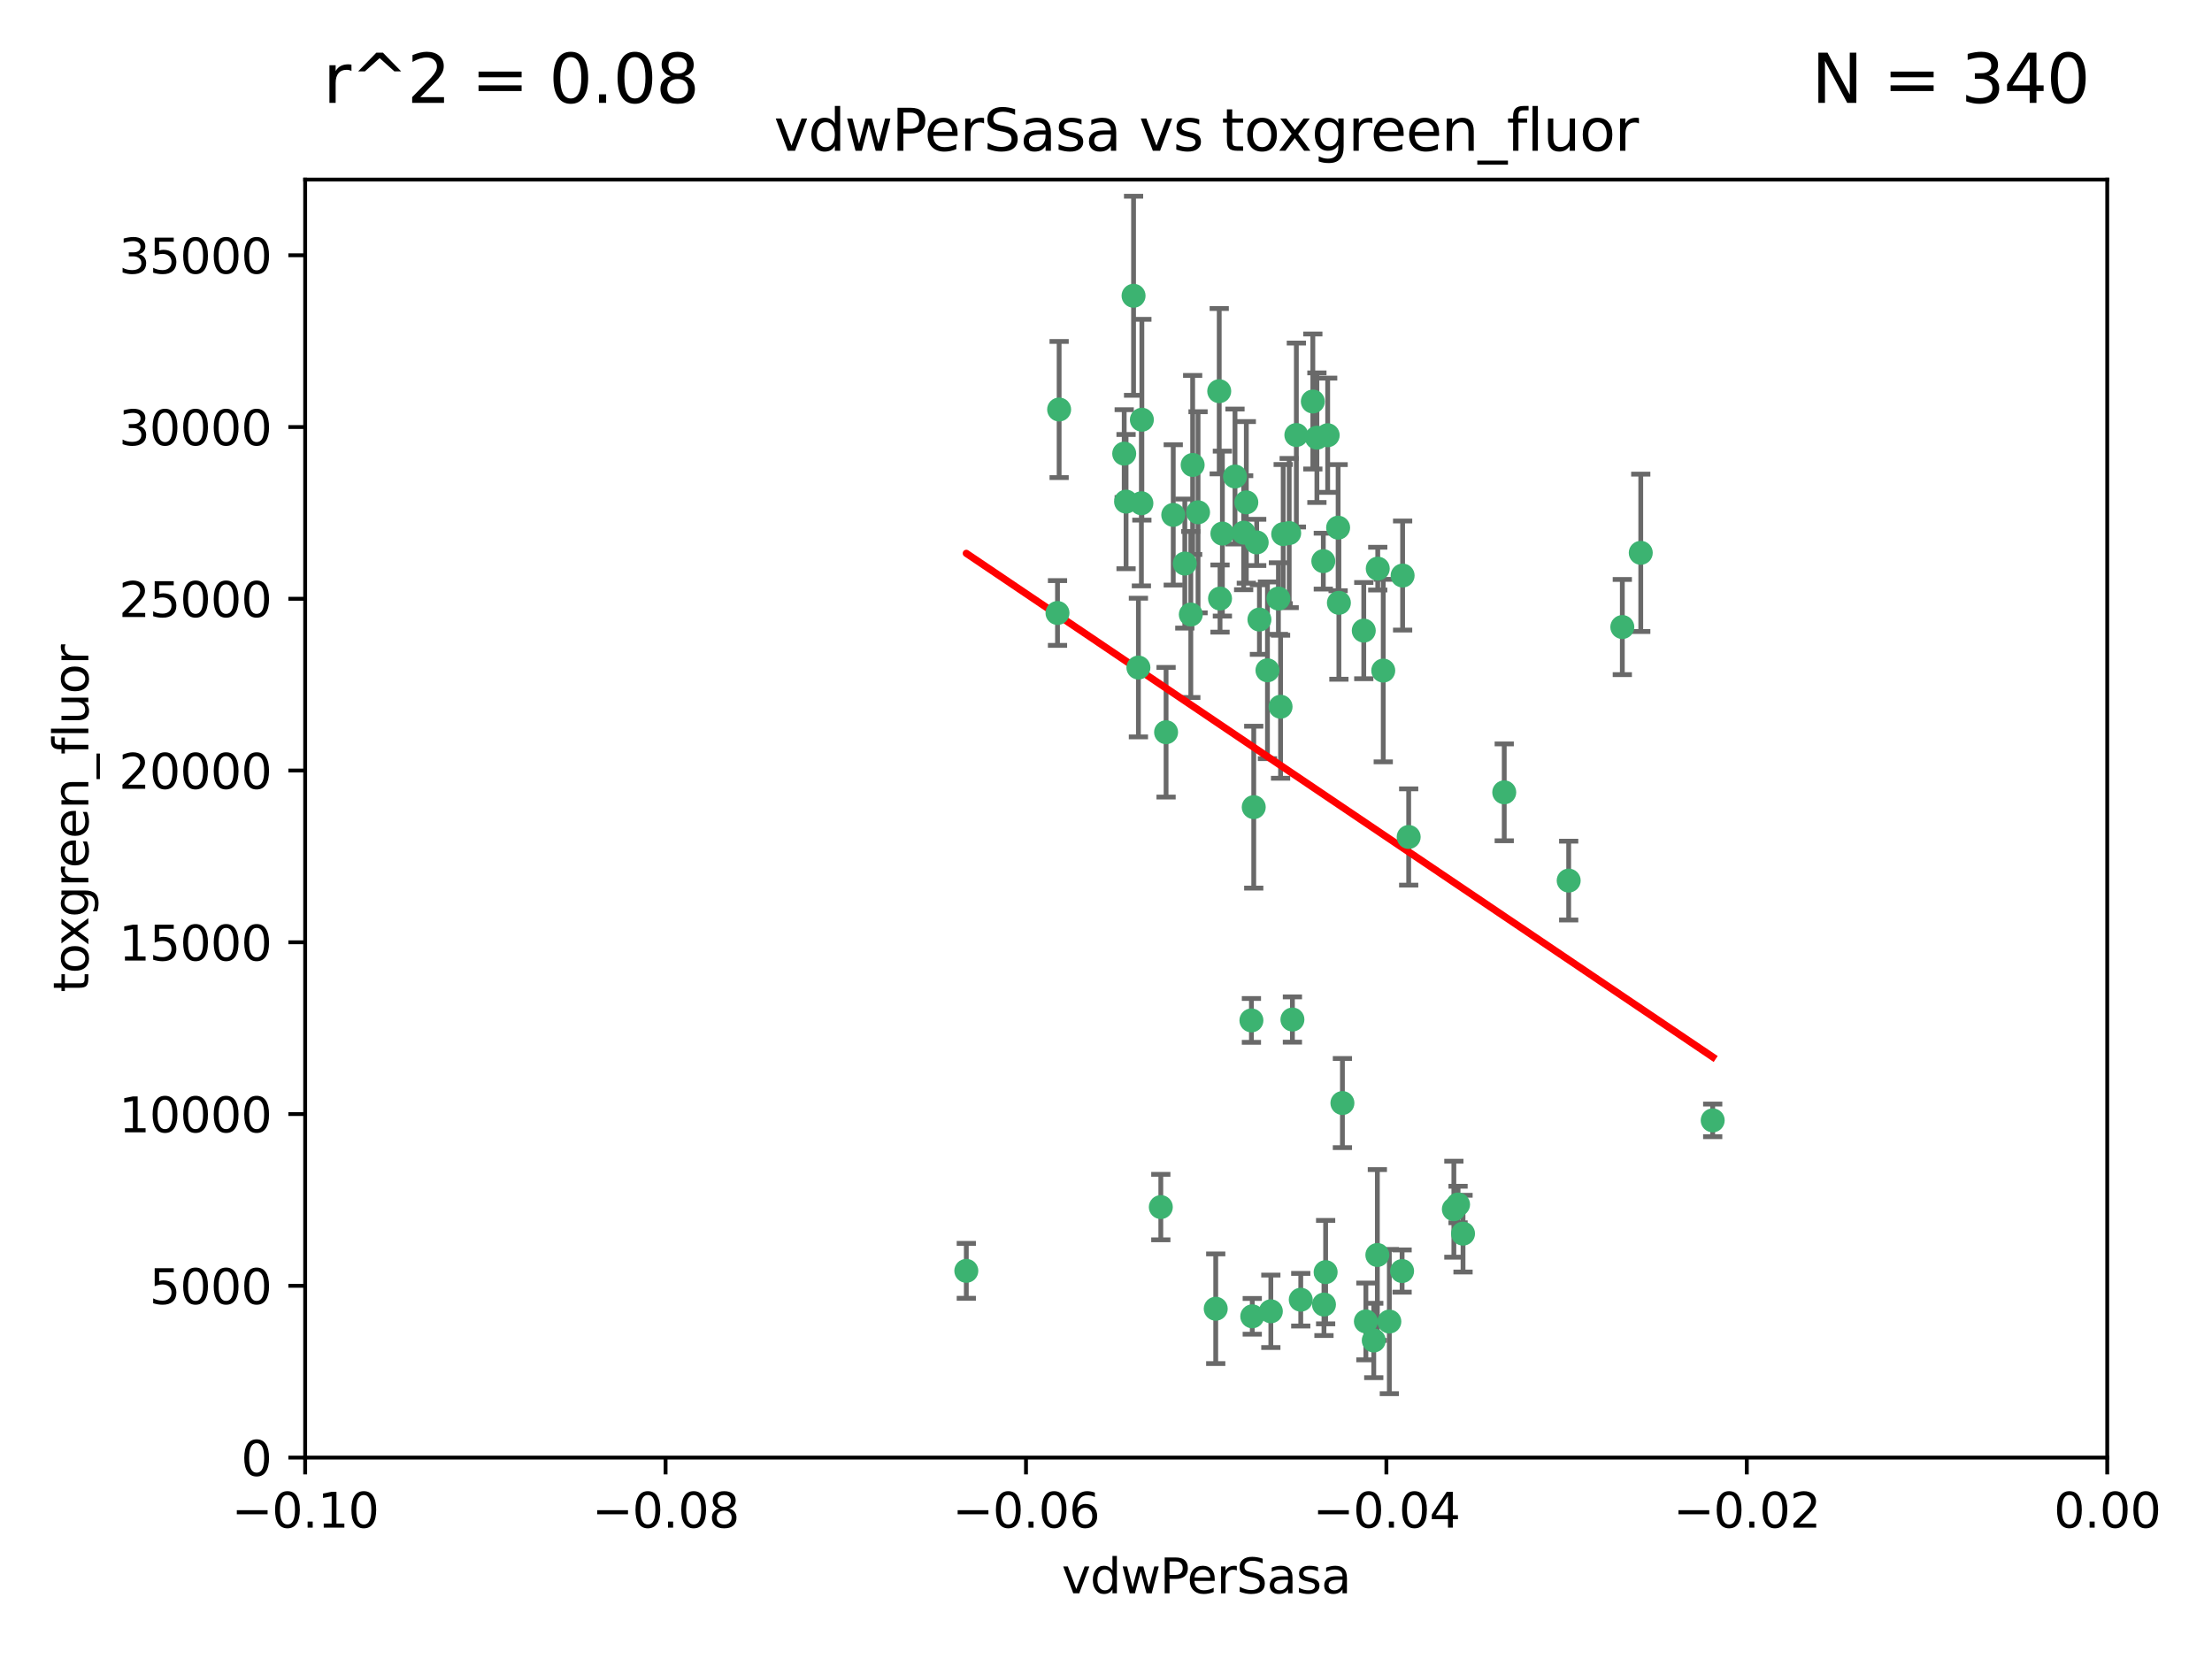 <?xml version="1.0" encoding="utf-8" standalone="no"?>
<!DOCTYPE svg PUBLIC "-//W3C//DTD SVG 1.1//EN"
  "http://www.w3.org/Graphics/SVG/1.1/DTD/svg11.dtd">
<svg xmlns:xlink="http://www.w3.org/1999/xlink" width="460.8pt" height="345.6pt" viewBox="0 0 460.8 345.6" xmlns="http://www.w3.org/2000/svg" version="1.1">
 <defs>
  <style type="text/css">*{stroke-linejoin: round; stroke-linecap: butt}</style>
 </defs>
 <g id="figure_1">
  <g id="patch_1">
   <path d="M 0 345.6 
L 460.8 345.6 
L 460.8 0 
L 0 0 
z
" style="fill: #ffffff"/>
  </g>
  <g id="axes_1">
   <g id="patch_2">
    <path d="M 63.571 303.64 
L 438.975 303.64 
L 438.975 37.411 
L 63.571 37.411 
z
" style="fill: #ffffff"/>
   </g>
   <g id="PathCollection_1">
    <defs>
     <path id="m83008e309f" d="M 0 1.118 
C 0.297 1.118 0.581 1 0.791 0.791 
C 1 0.581 1.118 0.297 1.118 0 
C 1.118 -0.297 1 -0.581 0.791 -0.791 
C 0.581 -1 0.297 -1.118 0 -1.118 
C -0.297 -1.118 -0.581 -1 -0.791 -0.791 
C -1 -0.581 -1.118 -0.297 -1.118 0 
C -1.118 0.297 -1 0.581 -0.791 0.791 
C -0.581 1 -0.297 1.118 0 1.118 
z
" style="stroke: #3cb371"/>
    </defs>
    <g clip-path="url(#pca35c31f71)">
     <use xlink:href="#m83008e309f" x="266.318" y="124.69" style="fill: #3cb371; stroke: #3cb371"/>
     <use xlink:href="#m83008e309f" x="270.055" y="90.623" style="fill: #3cb371; stroke: #3cb371"/>
     <use xlink:href="#m83008e309f" x="234.578" y="104.496" style="fill: #3cb371; stroke: #3cb371"/>
     <use xlink:href="#m83008e309f" x="242.916" y="152.536" style="fill: #3cb371; stroke: #3cb371"/>
     <use xlink:href="#m83008e309f" x="248.452" y="96.857" style="fill: #3cb371; stroke: #3cb371"/>
     <use xlink:href="#m83008e309f" x="249.576" y="106.718" style="fill: #3cb371; stroke: #3cb371"/>
     <use xlink:href="#m83008e309f" x="261.792" y="112.994" style="fill: #3cb371; stroke: #3cb371"/>
     <use xlink:href="#m83008e309f" x="254.155" y="124.689" style="fill: #3cb371; stroke: #3cb371"/>
     <use xlink:href="#m83008e309f" x="257.273" y="99.267" style="fill: #3cb371; stroke: #3cb371"/>
     <use xlink:href="#m83008e309f" x="201.3" y="264.74" style="fill: #3cb371; stroke: #3cb371"/>
     <use xlink:href="#m83008e309f" x="244.41" y="107.264" style="fill: #3cb371; stroke: #3cb371"/>
     <use xlink:href="#m83008e309f" x="234.193" y="94.5" style="fill: #3cb371; stroke: #3cb371"/>
     <use xlink:href="#m83008e309f" x="274.335" y="91.178" style="fill: #3cb371; stroke: #3cb371"/>
     <use xlink:href="#m83008e309f" x="267.313" y="111.261" style="fill: #3cb371; stroke: #3cb371"/>
     <use xlink:href="#m83008e309f" x="220.637" y="85.309" style="fill: #3cb371; stroke: #3cb371"/>
     <use xlink:href="#m83008e309f" x="261.177" y="168.143" style="fill: #3cb371; stroke: #3cb371"/>
     <use xlink:href="#m83008e309f" x="264.035" y="139.64" style="fill: #3cb371; stroke: #3cb371"/>
     <use xlink:href="#m83008e309f" x="266.765" y="147.225" style="fill: #3cb371; stroke: #3cb371"/>
     <use xlink:href="#m83008e309f" x="246.817" y="117.402" style="fill: #3cb371; stroke: #3cb371"/>
     <use xlink:href="#m83008e309f" x="262.362" y="129.063" style="fill: #3cb371; stroke: #3cb371"/>
     <use xlink:href="#m83008e309f" x="254.646" y="111.157" style="fill: #3cb371; stroke: #3cb371"/>
     <use xlink:href="#m83008e309f" x="284.099" y="131.368" style="fill: #3cb371; stroke: #3cb371"/>
     <use xlink:href="#m83008e309f" x="248.067" y="128.013" style="fill: #3cb371; stroke: #3cb371"/>
     <use xlink:href="#m83008e309f" x="278.917" y="125.579" style="fill: #3cb371; stroke: #3cb371"/>
     <use xlink:href="#m83008e309f" x="292.191" y="119.895" style="fill: #3cb371; stroke: #3cb371"/>
     <use xlink:href="#m83008e309f" x="237.873" y="87.434" style="fill: #3cb371; stroke: #3cb371"/>
     <use xlink:href="#m83008e309f" x="259.077" y="110.968" style="fill: #3cb371; stroke: #3cb371"/>
     <use xlink:href="#m83008e309f" x="268.562" y="111.045" style="fill: #3cb371; stroke: #3cb371"/>
     <use xlink:href="#m83008e309f" x="259.632" y="104.651" style="fill: #3cb371; stroke: #3cb371"/>
     <use xlink:href="#m83008e309f" x="275.671" y="116.895" style="fill: #3cb371; stroke: #3cb371"/>
     <use xlink:href="#m83008e309f" x="220.297" y="127.696" style="fill: #3cb371; stroke: #3cb371"/>
     <use xlink:href="#m83008e309f" x="260.693" y="212.57" style="fill: #3cb371; stroke: #3cb371"/>
     <use xlink:href="#m83008e309f" x="237.774" y="104.837" style="fill: #3cb371; stroke: #3cb371"/>
     <use xlink:href="#m83008e309f" x="278.755" y="109.922" style="fill: #3cb371; stroke: #3cb371"/>
     <use xlink:href="#m83008e309f" x="292.082" y="264.78" style="fill: #3cb371; stroke: #3cb371"/>
     <use xlink:href="#m83008e309f" x="236.142" y="61.614" style="fill: #3cb371; stroke: #3cb371"/>
     <use xlink:href="#m83008e309f" x="287.011" y="118.457" style="fill: #3cb371; stroke: #3cb371"/>
     <use xlink:href="#m83008e309f" x="237.152" y="139.063" style="fill: #3cb371; stroke: #3cb371"/>
     <use xlink:href="#m83008e309f" x="273.486" y="83.639" style="fill: #3cb371; stroke: #3cb371"/>
     <use xlink:href="#m83008e309f" x="276.581" y="90.667" style="fill: #3cb371; stroke: #3cb371"/>
     <use xlink:href="#m83008e309f" x="269.235" y="212.385" style="fill: #3cb371; stroke: #3cb371"/>
     <use xlink:href="#m83008e309f" x="241.819" y="251.456" style="fill: #3cb371; stroke: #3cb371"/>
     <use xlink:href="#m83008e309f" x="253.987" y="81.492" style="fill: #3cb371; stroke: #3cb371"/>
     <use xlink:href="#m83008e309f" x="293.454" y="174.36" style="fill: #3cb371; stroke: #3cb371"/>
     <use xlink:href="#m83008e309f" x="304.776" y="256.988" style="fill: #3cb371; stroke: #3cb371"/>
     <use xlink:href="#m83008e309f" x="302.865" y="251.897" style="fill: #3cb371; stroke: #3cb371"/>
     <use xlink:href="#m83008e309f" x="275.806" y="271.758" style="fill: #3cb371; stroke: #3cb371"/>
     <use xlink:href="#m83008e309f" x="326.786" y="183.443" style="fill: #3cb371; stroke: #3cb371"/>
     <use xlink:href="#m83008e309f" x="337.959" y="130.623" style="fill: #3cb371; stroke: #3cb371"/>
     <use xlink:href="#m83008e309f" x="260.869" y="274.217" style="fill: #3cb371; stroke: #3cb371"/>
     <use xlink:href="#m83008e309f" x="313.361" y="165.057" style="fill: #3cb371; stroke: #3cb371"/>
     <use xlink:href="#m83008e309f" x="286.18" y="279.246" style="fill: #3cb371; stroke: #3cb371"/>
     <use xlink:href="#m83008e309f" x="270.971" y="270.754" style="fill: #3cb371; stroke: #3cb371"/>
     <use xlink:href="#m83008e309f" x="288.157" y="139.694" style="fill: #3cb371; stroke: #3cb371"/>
     <use xlink:href="#m83008e309f" x="289.425" y="275.304" style="fill: #3cb371; stroke: #3cb371"/>
     <use xlink:href="#m83008e309f" x="279.65" y="229.784" style="fill: #3cb371; stroke: #3cb371"/>
     <use xlink:href="#m83008e309f" x="253.259" y="272.633" style="fill: #3cb371; stroke: #3cb371"/>
     <use xlink:href="#m83008e309f" x="286.929" y="261.438" style="fill: #3cb371; stroke: #3cb371"/>
     <use xlink:href="#m83008e309f" x="341.801" y="115.163" style="fill: #3cb371; stroke: #3cb371"/>
     <use xlink:href="#m83008e309f" x="276.154" y="265.008" style="fill: #3cb371; stroke: #3cb371"/>
     <use xlink:href="#m83008e309f" x="284.539" y="275.279" style="fill: #3cb371; stroke: #3cb371"/>
     <use xlink:href="#m83008e309f" x="303.74" y="250.921" style="fill: #3cb371; stroke: #3cb371"/>
     <use xlink:href="#m83008e309f" x="264.74" y="273.168" style="fill: #3cb371; stroke: #3cb371"/>
     <use xlink:href="#m83008e309f" x="356.787" y="233.393" style="fill: #3cb371; stroke: #3cb371"/>
    </g>
   </g>
   <g id="matplotlib.axis_1">
    <g id="xtick_1">
     <g id="line2d_1">
      <defs>
       <path id="mc2425755a9" d="M 0 0 
L 0 3.5 
" style="stroke: #000000; stroke-width: 0.8"/>
      </defs>
      <g>
       <use xlink:href="#mc2425755a9" x="63.571" y="303.64" style="stroke: #000000; stroke-width: 0.8"/>
      </g>
     </g>
     <g id="text_1">
      <!-- −0.10 -->
      <g transform="translate(48.249 318.238)scale(0.1 -0.1)">
       <defs>
        <path id="DejaVuSans-2212" d="M 678 2272 
L 4684 2272 
L 4684 1741 
L 678 1741 
L 678 2272 
z
" transform="scale(0.016)"/>
        <path id="DejaVuSans-30" d="M 2034 4250 
Q 1547 4250 1301 3770 
Q 1056 3291 1056 2328 
Q 1056 1369 1301 889 
Q 1547 409 2034 409 
Q 2525 409 2770 889 
Q 3016 1369 3016 2328 
Q 3016 3291 2770 3770 
Q 2525 4250 2034 4250 
z
M 2034 4750 
Q 2819 4750 3233 4129 
Q 3647 3509 3647 2328 
Q 3647 1150 3233 529 
Q 2819 -91 2034 -91 
Q 1250 -91 836 529 
Q 422 1150 422 2328 
Q 422 3509 836 4129 
Q 1250 4750 2034 4750 
z
" transform="scale(0.016)"/>
        <path id="DejaVuSans-2e" d="M 684 794 
L 1344 794 
L 1344 0 
L 684 0 
L 684 794 
z
" transform="scale(0.016)"/>
        <path id="DejaVuSans-31" d="M 794 531 
L 1825 531 
L 1825 4091 
L 703 3866 
L 703 4441 
L 1819 4666 
L 2450 4666 
L 2450 531 
L 3481 531 
L 3481 0 
L 794 0 
L 794 531 
z
" transform="scale(0.016)"/>
       </defs>
       <use xlink:href="#DejaVuSans-2212"/>
       <use xlink:href="#DejaVuSans-30" x="83.789"/>
       <use xlink:href="#DejaVuSans-2e" x="147.412"/>
       <use xlink:href="#DejaVuSans-31" x="179.199"/>
       <use xlink:href="#DejaVuSans-30" x="242.822"/>
      </g>
     </g>
    </g>
    <g id="xtick_2">
     <g id="line2d_2">
      <g>
       <use xlink:href="#mc2425755a9" x="138.652" y="303.64" style="stroke: #000000; stroke-width: 0.8"/>
      </g>
     </g>
     <g id="text_2">
      <!-- −0.08 -->
      <g transform="translate(123.329 318.238)scale(0.1 -0.1)">
       <defs>
        <path id="DejaVuSans-38" d="M 2034 2216 
Q 1584 2216 1326 1975 
Q 1069 1734 1069 1313 
Q 1069 891 1326 650 
Q 1584 409 2034 409 
Q 2484 409 2743 651 
Q 3003 894 3003 1313 
Q 3003 1734 2745 1975 
Q 2488 2216 2034 2216 
z
M 1403 2484 
Q 997 2584 770 2862 
Q 544 3141 544 3541 
Q 544 4100 942 4425 
Q 1341 4750 2034 4750 
Q 2731 4750 3128 4425 
Q 3525 4100 3525 3541 
Q 3525 3141 3298 2862 
Q 3072 2584 2669 2484 
Q 3125 2378 3379 2068 
Q 3634 1759 3634 1313 
Q 3634 634 3220 271 
Q 2806 -91 2034 -91 
Q 1263 -91 848 271 
Q 434 634 434 1313 
Q 434 1759 690 2068 
Q 947 2378 1403 2484 
z
M 1172 3481 
Q 1172 3119 1398 2916 
Q 1625 2713 2034 2713 
Q 2441 2713 2670 2916 
Q 2900 3119 2900 3481 
Q 2900 3844 2670 4047 
Q 2441 4250 2034 4250 
Q 1625 4250 1398 4047 
Q 1172 3844 1172 3481 
z
" transform="scale(0.016)"/>
       </defs>
       <use xlink:href="#DejaVuSans-2212"/>
       <use xlink:href="#DejaVuSans-30" x="83.789"/>
       <use xlink:href="#DejaVuSans-2e" x="147.412"/>
       <use xlink:href="#DejaVuSans-30" x="179.199"/>
       <use xlink:href="#DejaVuSans-38" x="242.822"/>
      </g>
     </g>
    </g>
    <g id="xtick_3">
     <g id="line2d_3">
      <g>
       <use xlink:href="#mc2425755a9" x="213.733" y="303.64" style="stroke: #000000; stroke-width: 0.8"/>
      </g>
     </g>
     <g id="text_3">
      <!-- −0.06 -->
      <g transform="translate(198.41 318.238)scale(0.1 -0.1)">
       <defs>
        <path id="DejaVuSans-36" d="M 2113 2584 
Q 1688 2584 1439 2293 
Q 1191 2003 1191 1497 
Q 1191 994 1439 701 
Q 1688 409 2113 409 
Q 2538 409 2786 701 
Q 3034 994 3034 1497 
Q 3034 2003 2786 2293 
Q 2538 2584 2113 2584 
z
M 3366 4563 
L 3366 3988 
Q 3128 4100 2886 4159 
Q 2644 4219 2406 4219 
Q 1781 4219 1451 3797 
Q 1122 3375 1075 2522 
Q 1259 2794 1537 2939 
Q 1816 3084 2150 3084 
Q 2853 3084 3261 2657 
Q 3669 2231 3669 1497 
Q 3669 778 3244 343 
Q 2819 -91 2113 -91 
Q 1303 -91 875 529 
Q 447 1150 447 2328 
Q 447 3434 972 4092 
Q 1497 4750 2381 4750 
Q 2619 4750 2861 4703 
Q 3103 4656 3366 4563 
z
" transform="scale(0.016)"/>
       </defs>
       <use xlink:href="#DejaVuSans-2212"/>
       <use xlink:href="#DejaVuSans-30" x="83.789"/>
       <use xlink:href="#DejaVuSans-2e" x="147.412"/>
       <use xlink:href="#DejaVuSans-30" x="179.199"/>
       <use xlink:href="#DejaVuSans-36" x="242.822"/>
      </g>
     </g>
    </g>
    <g id="xtick_4">
     <g id="line2d_4">
      <g>
       <use xlink:href="#mc2425755a9" x="288.813" y="303.64" style="stroke: #000000; stroke-width: 0.8"/>
      </g>
     </g>
     <g id="text_4">
      <!-- −0.04 -->
      <g transform="translate(273.491 318.238)scale(0.1 -0.1)">
       <defs>
        <path id="DejaVuSans-34" d="M 2419 4116 
L 825 1625 
L 2419 1625 
L 2419 4116 
z
M 2253 4666 
L 3047 4666 
L 3047 1625 
L 3713 1625 
L 3713 1100 
L 3047 1100 
L 3047 0 
L 2419 0 
L 2419 1100 
L 313 1100 
L 313 1709 
L 2253 4666 
z
" transform="scale(0.016)"/>
       </defs>
       <use xlink:href="#DejaVuSans-2212"/>
       <use xlink:href="#DejaVuSans-30" x="83.789"/>
       <use xlink:href="#DejaVuSans-2e" x="147.412"/>
       <use xlink:href="#DejaVuSans-30" x="179.199"/>
       <use xlink:href="#DejaVuSans-34" x="242.822"/>
      </g>
     </g>
    </g>
    <g id="xtick_5">
     <g id="line2d_5">
      <g>
       <use xlink:href="#mc2425755a9" x="363.894" y="303.64" style="stroke: #000000; stroke-width: 0.8"/>
      </g>
     </g>
     <g id="text_5">
      <!-- −0.02 -->
      <g transform="translate(348.572 318.238)scale(0.1 -0.1)">
       <defs>
        <path id="DejaVuSans-32" d="M 1228 531 
L 3431 531 
L 3431 0 
L 469 0 
L 469 531 
Q 828 903 1448 1529 
Q 2069 2156 2228 2338 
Q 2531 2678 2651 2914 
Q 2772 3150 2772 3378 
Q 2772 3750 2511 3984 
Q 2250 4219 1831 4219 
Q 1534 4219 1204 4116 
Q 875 4013 500 3803 
L 500 4441 
Q 881 4594 1212 4672 
Q 1544 4750 1819 4750 
Q 2544 4750 2975 4387 
Q 3406 4025 3406 3419 
Q 3406 3131 3298 2873 
Q 3191 2616 2906 2266 
Q 2828 2175 2409 1742 
Q 1991 1309 1228 531 
z
" transform="scale(0.016)"/>
       </defs>
       <use xlink:href="#DejaVuSans-2212"/>
       <use xlink:href="#DejaVuSans-30" x="83.789"/>
       <use xlink:href="#DejaVuSans-2e" x="147.412"/>
       <use xlink:href="#DejaVuSans-30" x="179.199"/>
       <use xlink:href="#DejaVuSans-32" x="242.822"/>
      </g>
     </g>
    </g>
    <g id="xtick_6">
     <g id="line2d_6">
      <g>
       <use xlink:href="#mc2425755a9" x="438.975" y="303.64" style="stroke: #000000; stroke-width: 0.8"/>
      </g>
     </g>
     <g id="text_6">
      <!-- 0.00 -->
      <g transform="translate(427.842 318.238)scale(0.1 -0.1)">
       <use xlink:href="#DejaVuSans-30"/>
       <use xlink:href="#DejaVuSans-2e" x="63.623"/>
       <use xlink:href="#DejaVuSans-30" x="95.41"/>
       <use xlink:href="#DejaVuSans-30" x="159.033"/>
      </g>
     </g>
    </g>
    <g id="text_7">
     <!-- vdwPerSasa -->
     <g transform="translate(221.178 331.917)scale(0.1 -0.1)">
      <defs>
       <path id="DejaVuSans-76" d="M 191 3500 
L 800 3500 
L 1894 563 
L 2988 3500 
L 3597 3500 
L 2284 0 
L 1503 0 
L 191 3500 
z
" transform="scale(0.016)"/>
       <path id="DejaVuSans-64" d="M 2906 2969 
L 2906 4863 
L 3481 4863 
L 3481 0 
L 2906 0 
L 2906 525 
Q 2725 213 2448 61 
Q 2172 -91 1784 -91 
Q 1150 -91 751 415 
Q 353 922 353 1747 
Q 353 2572 751 3078 
Q 1150 3584 1784 3584 
Q 2172 3584 2448 3432 
Q 2725 3281 2906 2969 
z
M 947 1747 
Q 947 1113 1208 752 
Q 1469 391 1925 391 
Q 2381 391 2643 752 
Q 2906 1113 2906 1747 
Q 2906 2381 2643 2742 
Q 2381 3103 1925 3103 
Q 1469 3103 1208 2742 
Q 947 2381 947 1747 
z
" transform="scale(0.016)"/>
       <path id="DejaVuSans-77" d="M 269 3500 
L 844 3500 
L 1563 769 
L 2278 3500 
L 2956 3500 
L 3675 769 
L 4391 3500 
L 4966 3500 
L 4050 0 
L 3372 0 
L 2619 2869 
L 1863 0 
L 1184 0 
L 269 3500 
z
" transform="scale(0.016)"/>
       <path id="DejaVuSans-50" d="M 1259 4147 
L 1259 2394 
L 2053 2394 
Q 2494 2394 2734 2622 
Q 2975 2850 2975 3272 
Q 2975 3691 2734 3919 
Q 2494 4147 2053 4147 
L 1259 4147 
z
M 628 4666 
L 2053 4666 
Q 2838 4666 3239 4311 
Q 3641 3956 3641 3272 
Q 3641 2581 3239 2228 
Q 2838 1875 2053 1875 
L 1259 1875 
L 1259 0 
L 628 0 
L 628 4666 
z
" transform="scale(0.016)"/>
       <path id="DejaVuSans-65" d="M 3597 1894 
L 3597 1613 
L 953 1613 
Q 991 1019 1311 708 
Q 1631 397 2203 397 
Q 2534 397 2845 478 
Q 3156 559 3463 722 
L 3463 178 
Q 3153 47 2828 -22 
Q 2503 -91 2169 -91 
Q 1331 -91 842 396 
Q 353 884 353 1716 
Q 353 2575 817 3079 
Q 1281 3584 2069 3584 
Q 2775 3584 3186 3129 
Q 3597 2675 3597 1894 
z
M 3022 2063 
Q 3016 2534 2758 2815 
Q 2500 3097 2075 3097 
Q 1594 3097 1305 2825 
Q 1016 2553 972 2059 
L 3022 2063 
z
" transform="scale(0.016)"/>
       <path id="DejaVuSans-72" d="M 2631 2963 
Q 2534 3019 2420 3045 
Q 2306 3072 2169 3072 
Q 1681 3072 1420 2755 
Q 1159 2438 1159 1844 
L 1159 0 
L 581 0 
L 581 3500 
L 1159 3500 
L 1159 2956 
Q 1341 3275 1631 3429 
Q 1922 3584 2338 3584 
Q 2397 3584 2469 3576 
Q 2541 3569 2628 3553 
L 2631 2963 
z
" transform="scale(0.016)"/>
       <path id="DejaVuSans-53" d="M 3425 4513 
L 3425 3897 
Q 3066 4069 2747 4153 
Q 2428 4238 2131 4238 
Q 1616 4238 1336 4038 
Q 1056 3838 1056 3469 
Q 1056 3159 1242 3001 
Q 1428 2844 1947 2747 
L 2328 2669 
Q 3034 2534 3370 2195 
Q 3706 1856 3706 1288 
Q 3706 609 3251 259 
Q 2797 -91 1919 -91 
Q 1588 -91 1214 -16 
Q 841 59 441 206 
L 441 856 
Q 825 641 1194 531 
Q 1563 422 1919 422 
Q 2459 422 2753 634 
Q 3047 847 3047 1241 
Q 3047 1584 2836 1778 
Q 2625 1972 2144 2069 
L 1759 2144 
Q 1053 2284 737 2584 
Q 422 2884 422 3419 
Q 422 4038 858 4394 
Q 1294 4750 2059 4750 
Q 2388 4750 2728 4690 
Q 3069 4631 3425 4513 
z
" transform="scale(0.016)"/>
       <path id="DejaVuSans-61" d="M 2194 1759 
Q 1497 1759 1228 1600 
Q 959 1441 959 1056 
Q 959 750 1161 570 
Q 1363 391 1709 391 
Q 2188 391 2477 730 
Q 2766 1069 2766 1631 
L 2766 1759 
L 2194 1759 
z
M 3341 1997 
L 3341 0 
L 2766 0 
L 2766 531 
Q 2569 213 2275 61 
Q 1981 -91 1556 -91 
Q 1019 -91 701 211 
Q 384 513 384 1019 
Q 384 1609 779 1909 
Q 1175 2209 1959 2209 
L 2766 2209 
L 2766 2266 
Q 2766 2663 2505 2880 
Q 2244 3097 1772 3097 
Q 1472 3097 1187 3025 
Q 903 2953 641 2809 
L 641 3341 
Q 956 3463 1253 3523 
Q 1550 3584 1831 3584 
Q 2591 3584 2966 3190 
Q 3341 2797 3341 1997 
z
" transform="scale(0.016)"/>
       <path id="DejaVuSans-73" d="M 2834 3397 
L 2834 2853 
Q 2591 2978 2328 3040 
Q 2066 3103 1784 3103 
Q 1356 3103 1142 2972 
Q 928 2841 928 2578 
Q 928 2378 1081 2264 
Q 1234 2150 1697 2047 
L 1894 2003 
Q 2506 1872 2764 1633 
Q 3022 1394 3022 966 
Q 3022 478 2636 193 
Q 2250 -91 1575 -91 
Q 1294 -91 989 -36 
Q 684 19 347 128 
L 347 722 
Q 666 556 975 473 
Q 1284 391 1588 391 
Q 1994 391 2212 530 
Q 2431 669 2431 922 
Q 2431 1156 2273 1281 
Q 2116 1406 1581 1522 
L 1381 1569 
Q 847 1681 609 1914 
Q 372 2147 372 2553 
Q 372 3047 722 3315 
Q 1072 3584 1716 3584 
Q 2034 3584 2315 3537 
Q 2597 3491 2834 3397 
z
" transform="scale(0.016)"/>
      </defs>
      <use xlink:href="#DejaVuSans-76"/>
      <use xlink:href="#DejaVuSans-64" x="59.18"/>
      <use xlink:href="#DejaVuSans-77" x="122.656"/>
      <use xlink:href="#DejaVuSans-50" x="204.443"/>
      <use xlink:href="#DejaVuSans-65" x="261.121"/>
      <use xlink:href="#DejaVuSans-72" x="322.645"/>
      <use xlink:href="#DejaVuSans-53" x="363.758"/>
      <use xlink:href="#DejaVuSans-61" x="427.234"/>
      <use xlink:href="#DejaVuSans-73" x="488.514"/>
      <use xlink:href="#DejaVuSans-61" x="540.613"/>
     </g>
    </g>
   </g>
   <g id="matplotlib.axis_2">
    <g id="ytick_1">
     <g id="line2d_7">
      <defs>
       <path id="m720f5ae7f3" d="M 0 0 
L -3.5 0 
" style="stroke: #000000; stroke-width: 0.8"/>
      </defs>
      <g>
       <use xlink:href="#m720f5ae7f3" x="63.571" y="303.64" style="stroke: #000000; stroke-width: 0.8"/>
      </g>
     </g>
     <g id="text_8">
      <!-- 0 -->
      <g transform="translate(50.209 307.439)scale(0.1 -0.1)">
       <use xlink:href="#DejaVuSans-30"/>
      </g>
     </g>
    </g>
    <g id="ytick_2">
     <g id="line2d_8">
      <g>
       <use xlink:href="#m720f5ae7f3" x="63.571" y="267.859" style="stroke: #000000; stroke-width: 0.8"/>
      </g>
     </g>
     <g id="text_9">
      <!-- 5000 -->
      <g transform="translate(31.121 271.658)scale(0.1 -0.1)">
       <defs>
        <path id="DejaVuSans-35" d="M 691 4666 
L 3169 4666 
L 3169 4134 
L 1269 4134 
L 1269 2991 
Q 1406 3038 1543 3061 
Q 1681 3084 1819 3084 
Q 2600 3084 3056 2656 
Q 3513 2228 3513 1497 
Q 3513 744 3044 326 
Q 2575 -91 1722 -91 
Q 1428 -91 1123 -41 
Q 819 9 494 109 
L 494 744 
Q 775 591 1075 516 
Q 1375 441 1709 441 
Q 2250 441 2565 725 
Q 2881 1009 2881 1497 
Q 2881 1984 2565 2268 
Q 2250 2553 1709 2553 
Q 1456 2553 1204 2497 
Q 953 2441 691 2322 
L 691 4666 
z
" transform="scale(0.016)"/>
       </defs>
       <use xlink:href="#DejaVuSans-35"/>
       <use xlink:href="#DejaVuSans-30" x="63.623"/>
       <use xlink:href="#DejaVuSans-30" x="127.246"/>
       <use xlink:href="#DejaVuSans-30" x="190.869"/>
      </g>
     </g>
    </g>
    <g id="ytick_3">
     <g id="line2d_9">
      <g>
       <use xlink:href="#m720f5ae7f3" x="63.571" y="232.078" style="stroke: #000000; stroke-width: 0.8"/>
      </g>
     </g>
     <g id="text_10">
      <!-- 10000 -->
      <g transform="translate(24.759 235.878)scale(0.1 -0.1)">
       <use xlink:href="#DejaVuSans-31"/>
       <use xlink:href="#DejaVuSans-30" x="63.623"/>
       <use xlink:href="#DejaVuSans-30" x="127.246"/>
       <use xlink:href="#DejaVuSans-30" x="190.869"/>
       <use xlink:href="#DejaVuSans-30" x="254.492"/>
      </g>
     </g>
    </g>
    <g id="ytick_4">
     <g id="line2d_10">
      <g>
       <use xlink:href="#m720f5ae7f3" x="63.571" y="196.298" style="stroke: #000000; stroke-width: 0.8"/>
      </g>
     </g>
     <g id="text_11">
      <!-- 15000 -->
      <g transform="translate(24.759 200.097)scale(0.1 -0.1)">
       <use xlink:href="#DejaVuSans-31"/>
       <use xlink:href="#DejaVuSans-35" x="63.623"/>
       <use xlink:href="#DejaVuSans-30" x="127.246"/>
       <use xlink:href="#DejaVuSans-30" x="190.869"/>
       <use xlink:href="#DejaVuSans-30" x="254.492"/>
      </g>
     </g>
    </g>
    <g id="ytick_5">
     <g id="line2d_11">
      <g>
       <use xlink:href="#m720f5ae7f3" x="63.571" y="160.517" style="stroke: #000000; stroke-width: 0.8"/>
      </g>
     </g>
     <g id="text_12">
      <!-- 20000 -->
      <g transform="translate(24.759 164.316)scale(0.1 -0.1)">
       <use xlink:href="#DejaVuSans-32"/>
       <use xlink:href="#DejaVuSans-30" x="63.623"/>
       <use xlink:href="#DejaVuSans-30" x="127.246"/>
       <use xlink:href="#DejaVuSans-30" x="190.869"/>
       <use xlink:href="#DejaVuSans-30" x="254.492"/>
      </g>
     </g>
    </g>
    <g id="ytick_6">
     <g id="line2d_12">
      <g>
       <use xlink:href="#m720f5ae7f3" x="63.571" y="124.736" style="stroke: #000000; stroke-width: 0.8"/>
      </g>
     </g>
     <g id="text_13">
      <!-- 25000 -->
      <g transform="translate(24.759 128.535)scale(0.1 -0.1)">
       <use xlink:href="#DejaVuSans-32"/>
       <use xlink:href="#DejaVuSans-35" x="63.623"/>
       <use xlink:href="#DejaVuSans-30" x="127.246"/>
       <use xlink:href="#DejaVuSans-30" x="190.869"/>
       <use xlink:href="#DejaVuSans-30" x="254.492"/>
      </g>
     </g>
    </g>
    <g id="ytick_7">
     <g id="line2d_13">
      <g>
       <use xlink:href="#m720f5ae7f3" x="63.571" y="88.955" style="stroke: #000000; stroke-width: 0.8"/>
      </g>
     </g>
     <g id="text_14">
      <!-- 30000 -->
      <g transform="translate(24.759 92.754)scale(0.1 -0.1)">
       <defs>
        <path id="DejaVuSans-33" d="M 2597 2516 
Q 3050 2419 3304 2112 
Q 3559 1806 3559 1356 
Q 3559 666 3084 287 
Q 2609 -91 1734 -91 
Q 1441 -91 1130 -33 
Q 819 25 488 141 
L 488 750 
Q 750 597 1062 519 
Q 1375 441 1716 441 
Q 2309 441 2620 675 
Q 2931 909 2931 1356 
Q 2931 1769 2642 2001 
Q 2353 2234 1838 2234 
L 1294 2234 
L 1294 2753 
L 1863 2753 
Q 2328 2753 2575 2939 
Q 2822 3125 2822 3475 
Q 2822 3834 2567 4026 
Q 2313 4219 1838 4219 
Q 1578 4219 1281 4162 
Q 984 4106 628 3988 
L 628 4550 
Q 988 4650 1302 4700 
Q 1616 4750 1894 4750 
Q 2613 4750 3031 4423 
Q 3450 4097 3450 3541 
Q 3450 3153 3228 2886 
Q 3006 2619 2597 2516 
z
" transform="scale(0.016)"/>
       </defs>
       <use xlink:href="#DejaVuSans-33"/>
       <use xlink:href="#DejaVuSans-30" x="63.623"/>
       <use xlink:href="#DejaVuSans-30" x="127.246"/>
       <use xlink:href="#DejaVuSans-30" x="190.869"/>
       <use xlink:href="#DejaVuSans-30" x="254.492"/>
      </g>
     </g>
    </g>
    <g id="ytick_8">
     <g id="line2d_14">
      <g>
       <use xlink:href="#m720f5ae7f3" x="63.571" y="53.174" style="stroke: #000000; stroke-width: 0.8"/>
      </g>
     </g>
     <g id="text_15">
      <!-- 35000 -->
      <g transform="translate(24.759 56.974)scale(0.1 -0.1)">
       <use xlink:href="#DejaVuSans-33"/>
       <use xlink:href="#DejaVuSans-35" x="63.623"/>
       <use xlink:href="#DejaVuSans-30" x="127.246"/>
       <use xlink:href="#DejaVuSans-30" x="190.869"/>
       <use xlink:href="#DejaVuSans-30" x="254.492"/>
      </g>
     </g>
    </g>
    <g id="text_16">
     <!-- toxgreen_fluor -->
     <g transform="translate(18.401 206.72)rotate(-90)scale(0.1 -0.1)">
      <defs>
       <path id="DejaVuSans-74" d="M 1172 4494 
L 1172 3500 
L 2356 3500 
L 2356 3053 
L 1172 3053 
L 1172 1153 
Q 1172 725 1289 603 
Q 1406 481 1766 481 
L 2356 481 
L 2356 0 
L 1766 0 
Q 1100 0 847 248 
Q 594 497 594 1153 
L 594 3053 
L 172 3053 
L 172 3500 
L 594 3500 
L 594 4494 
L 1172 4494 
z
" transform="scale(0.016)"/>
       <path id="DejaVuSans-6f" d="M 1959 3097 
Q 1497 3097 1228 2736 
Q 959 2375 959 1747 
Q 959 1119 1226 758 
Q 1494 397 1959 397 
Q 2419 397 2687 759 
Q 2956 1122 2956 1747 
Q 2956 2369 2687 2733 
Q 2419 3097 1959 3097 
z
M 1959 3584 
Q 2709 3584 3137 3096 
Q 3566 2609 3566 1747 
Q 3566 888 3137 398 
Q 2709 -91 1959 -91 
Q 1206 -91 779 398 
Q 353 888 353 1747 
Q 353 2609 779 3096 
Q 1206 3584 1959 3584 
z
" transform="scale(0.016)"/>
       <path id="DejaVuSans-78" d="M 3513 3500 
L 2247 1797 
L 3578 0 
L 2900 0 
L 1881 1375 
L 863 0 
L 184 0 
L 1544 1831 
L 300 3500 
L 978 3500 
L 1906 2253 
L 2834 3500 
L 3513 3500 
z
" transform="scale(0.016)"/>
       <path id="DejaVuSans-67" d="M 2906 1791 
Q 2906 2416 2648 2759 
Q 2391 3103 1925 3103 
Q 1463 3103 1205 2759 
Q 947 2416 947 1791 
Q 947 1169 1205 825 
Q 1463 481 1925 481 
Q 2391 481 2648 825 
Q 2906 1169 2906 1791 
z
M 3481 434 
Q 3481 -459 3084 -895 
Q 2688 -1331 1869 -1331 
Q 1566 -1331 1297 -1286 
Q 1028 -1241 775 -1147 
L 775 -588 
Q 1028 -725 1275 -790 
Q 1522 -856 1778 -856 
Q 2344 -856 2625 -561 
Q 2906 -266 2906 331 
L 2906 616 
Q 2728 306 2450 153 
Q 2172 0 1784 0 
Q 1141 0 747 490 
Q 353 981 353 1791 
Q 353 2603 747 3093 
Q 1141 3584 1784 3584 
Q 2172 3584 2450 3431 
Q 2728 3278 2906 2969 
L 2906 3500 
L 3481 3500 
L 3481 434 
z
" transform="scale(0.016)"/>
       <path id="DejaVuSans-6e" d="M 3513 2113 
L 3513 0 
L 2938 0 
L 2938 2094 
Q 2938 2591 2744 2837 
Q 2550 3084 2163 3084 
Q 1697 3084 1428 2787 
Q 1159 2491 1159 1978 
L 1159 0 
L 581 0 
L 581 3500 
L 1159 3500 
L 1159 2956 
Q 1366 3272 1645 3428 
Q 1925 3584 2291 3584 
Q 2894 3584 3203 3211 
Q 3513 2838 3513 2113 
z
" transform="scale(0.016)"/>
       <path id="DejaVuSans-5f" d="M 3263 -1063 
L 3263 -1509 
L -63 -1509 
L -63 -1063 
L 3263 -1063 
z
" transform="scale(0.016)"/>
       <path id="DejaVuSans-66" d="M 2375 4863 
L 2375 4384 
L 1825 4384 
Q 1516 4384 1395 4259 
Q 1275 4134 1275 3809 
L 1275 3500 
L 2222 3500 
L 2222 3053 
L 1275 3053 
L 1275 0 
L 697 0 
L 697 3053 
L 147 3053 
L 147 3500 
L 697 3500 
L 697 3744 
Q 697 4328 969 4595 
Q 1241 4863 1831 4863 
L 2375 4863 
z
" transform="scale(0.016)"/>
       <path id="DejaVuSans-6c" d="M 603 4863 
L 1178 4863 
L 1178 0 
L 603 0 
L 603 4863 
z
" transform="scale(0.016)"/>
       <path id="DejaVuSans-75" d="M 544 1381 
L 544 3500 
L 1119 3500 
L 1119 1403 
Q 1119 906 1312 657 
Q 1506 409 1894 409 
Q 2359 409 2629 706 
Q 2900 1003 2900 1516 
L 2900 3500 
L 3475 3500 
L 3475 0 
L 2900 0 
L 2900 538 
Q 2691 219 2414 64 
Q 2138 -91 1772 -91 
Q 1169 -91 856 284 
Q 544 659 544 1381 
z
M 1991 3584 
L 1991 3584 
z
" transform="scale(0.016)"/>
      </defs>
      <use xlink:href="#DejaVuSans-74"/>
      <use xlink:href="#DejaVuSans-6f" x="39.209"/>
      <use xlink:href="#DejaVuSans-78" x="97.266"/>
      <use xlink:href="#DejaVuSans-67" x="156.445"/>
      <use xlink:href="#DejaVuSans-72" x="219.922"/>
      <use xlink:href="#DejaVuSans-65" x="258.785"/>
      <use xlink:href="#DejaVuSans-65" x="320.309"/>
      <use xlink:href="#DejaVuSans-6e" x="381.832"/>
      <use xlink:href="#DejaVuSans-5f" x="445.211"/>
      <use xlink:href="#DejaVuSans-66" x="495.211"/>
      <use xlink:href="#DejaVuSans-6c" x="530.416"/>
      <use xlink:href="#DejaVuSans-75" x="558.199"/>
      <use xlink:href="#DejaVuSans-6f" x="621.578"/>
      <use xlink:href="#DejaVuSans-72" x="682.76"/>
     </g>
    </g>
   </g>
   <g id="LineCollection_1">
    <path d="M 266.318 132.143 
L 266.318 117.237 
" clip-path="url(#pca35c31f71)" style="fill: none; stroke: #696969"/>
    <path d="M 270.055 109.781 
L 270.055 71.466 
" clip-path="url(#pca35c31f71)" style="fill: none; stroke: #696969"/>
    <path d="M 234.578 118.477 
L 234.578 90.515 
" clip-path="url(#pca35c31f71)" style="fill: none; stroke: #696969"/>
    <path d="M 242.916 166.039 
L 242.916 139.033 
" clip-path="url(#pca35c31f71)" style="fill: none; stroke: #696969"/>
    <path d="M 248.452 115.505 
L 248.452 78.209 
" clip-path="url(#pca35c31f71)" style="fill: none; stroke: #696969"/>
    <path d="M 249.576 127.664 
L 249.576 85.772 
" clip-path="url(#pca35c31f71)" style="fill: none; stroke: #696969"/>
    <path d="M 261.792 117.812 
L 261.792 108.176 
" clip-path="url(#pca35c31f71)" style="fill: none; stroke: #696969"/>
    <path d="M 254.155 131.683 
L 254.155 117.696 
" clip-path="url(#pca35c31f71)" style="fill: none; stroke: #696969"/>
    <path d="M 257.273 113.322 
L 257.273 85.213 
" clip-path="url(#pca35c31f71)" style="fill: none; stroke: #696969"/>
    <path d="M 201.3 270.459 
L 201.3 259.021 
" clip-path="url(#pca35c31f71)" style="fill: none; stroke: #696969"/>
    <path d="M 244.41 121.88 
L 244.41 92.647 
" clip-path="url(#pca35c31f71)" style="fill: none; stroke: #696969"/>
    <path d="M 234.193 103.651 
L 234.193 85.348 
" clip-path="url(#pca35c31f71)" style="fill: none; stroke: #696969"/>
    <path d="M 274.335 104.675 
L 274.335 77.682 
" clip-path="url(#pca35c31f71)" style="fill: none; stroke: #696969"/>
    <path d="M 267.313 125.753 
L 267.313 96.768 
" clip-path="url(#pca35c31f71)" style="fill: none; stroke: #696969"/>
    <path d="M 220.637 99.491 
L 220.637 71.128 
" clip-path="url(#pca35c31f71)" style="fill: none; stroke: #696969"/>
    <path d="M 261.177 185.006 
L 261.177 151.281 
" clip-path="url(#pca35c31f71)" style="fill: none; stroke: #696969"/>
    <path d="M 264.035 158.046 
L 264.035 121.234 
" clip-path="url(#pca35c31f71)" style="fill: none; stroke: #696969"/>
    <path d="M 266.765 162.121 
L 266.765 132.33 
" clip-path="url(#pca35c31f71)" style="fill: none; stroke: #696969"/>
    <path d="M 246.817 130.841 
L 246.817 103.963 
" clip-path="url(#pca35c31f71)" style="fill: none; stroke: #696969"/>
    <path d="M 262.362 136.31 
L 262.362 121.816 
" clip-path="url(#pca35c31f71)" style="fill: none; stroke: #696969"/>
    <path d="M 254.646 128.336 
L 254.646 93.979 
" clip-path="url(#pca35c31f71)" style="fill: none; stroke: #696969"/>
    <path d="M 284.099 141.39 
L 284.099 121.347 
" clip-path="url(#pca35c31f71)" style="fill: none; stroke: #696969"/>
    <path d="M 248.067 145.305 
L 248.067 110.721 
" clip-path="url(#pca35c31f71)" style="fill: none; stroke: #696969"/>
    <path d="M 278.917 141.497 
L 278.917 109.662 
" clip-path="url(#pca35c31f71)" style="fill: none; stroke: #696969"/>
    <path d="M 292.191 131.252 
L 292.191 108.538 
" clip-path="url(#pca35c31f71)" style="fill: none; stroke: #696969"/>
    <path d="M 237.873 108.351 
L 237.873 66.517 
" clip-path="url(#pca35c31f71)" style="fill: none; stroke: #696969"/>
    <path d="M 259.077 122.844 
L 259.077 99.093 
" clip-path="url(#pca35c31f71)" style="fill: none; stroke: #696969"/>
    <path d="M 268.562 126.588 
L 268.562 95.502 
" clip-path="url(#pca35c31f71)" style="fill: none; stroke: #696969"/>
    <path d="M 259.632 121.481 
L 259.632 87.821 
" clip-path="url(#pca35c31f71)" style="fill: none; stroke: #696969"/>
    <path d="M 275.671 122.714 
L 275.671 111.075 
" clip-path="url(#pca35c31f71)" style="fill: none; stroke: #696969"/>
    <path d="M 220.297 134.441 
L 220.297 120.951 
" clip-path="url(#pca35c31f71)" style="fill: none; stroke: #696969"/>
    <path d="M 260.693 217.139 
L 260.693 208.002 
" clip-path="url(#pca35c31f71)" style="fill: none; stroke: #696969"/>
    <path d="M 237.774 122.048 
L 237.774 87.626 
" clip-path="url(#pca35c31f71)" style="fill: none; stroke: #696969"/>
    <path d="M 278.755 123.06 
L 278.755 96.783 
" clip-path="url(#pca35c31f71)" style="fill: none; stroke: #696969"/>
    <path d="M 292.082 269.18 
L 292.082 260.381 
" clip-path="url(#pca35c31f71)" style="fill: none; stroke: #696969"/>
    <path d="M 236.142 82.348 
L 236.142 40.879 
" clip-path="url(#pca35c31f71)" style="fill: none; stroke: #696969"/>
    <path d="M 287.011 122.912 
L 287.011 114.001 
" clip-path="url(#pca35c31f71)" style="fill: none; stroke: #696969"/>
    <path d="M 237.152 153.504 
L 237.152 124.622 
" clip-path="url(#pca35c31f71)" style="fill: none; stroke: #696969"/>
    <path d="M 273.486 97.702 
L 273.486 69.575 
" clip-path="url(#pca35c31f71)" style="fill: none; stroke: #696969"/>
    <path d="M 276.581 102.568 
L 276.581 78.767 
" clip-path="url(#pca35c31f71)" style="fill: none; stroke: #696969"/>
    <path d="M 269.235 217.096 
L 269.235 207.674 
" clip-path="url(#pca35c31f71)" style="fill: none; stroke: #696969"/>
    <path d="M 241.819 258.274 
L 241.819 244.638 
" clip-path="url(#pca35c31f71)" style="fill: none; stroke: #696969"/>
    <path d="M 253.987 98.71 
L 253.987 64.274 
" clip-path="url(#pca35c31f71)" style="fill: none; stroke: #696969"/>
    <path d="M 293.454 184.389 
L 293.454 164.331 
" clip-path="url(#pca35c31f71)" style="fill: none; stroke: #696969"/>
    <path d="M 304.776 264.981 
L 304.776 248.995 
" clip-path="url(#pca35c31f71)" style="fill: none; stroke: #696969"/>
    <path d="M 302.865 261.893 
L 302.865 241.902 
" clip-path="url(#pca35c31f71)" style="fill: none; stroke: #696969"/>
    <path d="M 275.806 278.215 
L 275.806 265.302 
" clip-path="url(#pca35c31f71)" style="fill: none; stroke: #696969"/>
    <path d="M 326.786 191.653 
L 326.786 175.233 
" clip-path="url(#pca35c31f71)" style="fill: none; stroke: #696969"/>
    <path d="M 337.959 140.536 
L 337.959 120.711 
" clip-path="url(#pca35c31f71)" style="fill: none; stroke: #696969"/>
    <path d="M 260.869 277.94 
L 260.869 270.495 
" clip-path="url(#pca35c31f71)" style="fill: none; stroke: #696969"/>
    <path d="M 313.361 175.144 
L 313.361 154.97 
" clip-path="url(#pca35c31f71)" style="fill: none; stroke: #696969"/>
    <path d="M 286.18 286.994 
L 286.18 271.498 
" clip-path="url(#pca35c31f71)" style="fill: none; stroke: #696969"/>
    <path d="M 270.971 276.235 
L 270.971 265.274 
" clip-path="url(#pca35c31f71)" style="fill: none; stroke: #696969"/>
    <path d="M 288.157 158.704 
L 288.157 120.683 
" clip-path="url(#pca35c31f71)" style="fill: none; stroke: #696969"/>
    <path d="M 289.425 290.327 
L 289.425 260.281 
" clip-path="url(#pca35c31f71)" style="fill: none; stroke: #696969"/>
    <path d="M 279.65 239.07 
L 279.65 220.499 
" clip-path="url(#pca35c31f71)" style="fill: none; stroke: #696969"/>
    <path d="M 253.259 284.057 
L 253.259 261.21 
" clip-path="url(#pca35c31f71)" style="fill: none; stroke: #696969"/>
    <path d="M 286.929 279.229 
L 286.929 243.647 
" clip-path="url(#pca35c31f71)" style="fill: none; stroke: #696969"/>
    <path d="M 341.801 131.554 
L 341.801 98.772 
" clip-path="url(#pca35c31f71)" style="fill: none; stroke: #696969"/>
    <path d="M 276.154 275.779 
L 276.154 254.236 
" clip-path="url(#pca35c31f71)" style="fill: none; stroke: #696969"/>
    <path d="M 284.539 283.276 
L 284.539 267.281 
" clip-path="url(#pca35c31f71)" style="fill: none; stroke: #696969"/>
    <path d="M 303.74 254.725 
L 303.74 247.118 
" clip-path="url(#pca35c31f71)" style="fill: none; stroke: #696969"/>
    <path d="M 264.74 280.71 
L 264.74 265.626 
" clip-path="url(#pca35c31f71)" style="fill: none; stroke: #696969"/>
    <path d="M 356.787 236.793 
L 356.787 229.993 
" clip-path="url(#pca35c31f71)" style="fill: none; stroke: #696969"/>
   </g>
   <g id="line2d_15">
    <defs>
     <path id="m6c36ffd94c" d="M 2 0 
L -2 -0 
" style="stroke: #696969"/>
    </defs>
    <g clip-path="url(#pca35c31f71)">
     <use xlink:href="#m6c36ffd94c" x="266.318" y="132.143" style="fill: #696969; stroke: #696969"/>
     <use xlink:href="#m6c36ffd94c" x="270.055" y="109.781" style="fill: #696969; stroke: #696969"/>
     <use xlink:href="#m6c36ffd94c" x="234.578" y="118.477" style="fill: #696969; stroke: #696969"/>
     <use xlink:href="#m6c36ffd94c" x="242.916" y="166.039" style="fill: #696969; stroke: #696969"/>
     <use xlink:href="#m6c36ffd94c" x="248.452" y="115.505" style="fill: #696969; stroke: #696969"/>
     <use xlink:href="#m6c36ffd94c" x="249.576" y="127.664" style="fill: #696969; stroke: #696969"/>
     <use xlink:href="#m6c36ffd94c" x="261.792" y="117.812" style="fill: #696969; stroke: #696969"/>
     <use xlink:href="#m6c36ffd94c" x="254.155" y="131.683" style="fill: #696969; stroke: #696969"/>
     <use xlink:href="#m6c36ffd94c" x="257.273" y="113.322" style="fill: #696969; stroke: #696969"/>
     <use xlink:href="#m6c36ffd94c" x="201.3" y="270.459" style="fill: #696969; stroke: #696969"/>
     <use xlink:href="#m6c36ffd94c" x="244.41" y="121.88" style="fill: #696969; stroke: #696969"/>
     <use xlink:href="#m6c36ffd94c" x="234.193" y="103.651" style="fill: #696969; stroke: #696969"/>
     <use xlink:href="#m6c36ffd94c" x="274.335" y="104.675" style="fill: #696969; stroke: #696969"/>
     <use xlink:href="#m6c36ffd94c" x="267.313" y="125.753" style="fill: #696969; stroke: #696969"/>
     <use xlink:href="#m6c36ffd94c" x="220.637" y="99.491" style="fill: #696969; stroke: #696969"/>
     <use xlink:href="#m6c36ffd94c" x="261.177" y="185.006" style="fill: #696969; stroke: #696969"/>
     <use xlink:href="#m6c36ffd94c" x="264.035" y="158.046" style="fill: #696969; stroke: #696969"/>
     <use xlink:href="#m6c36ffd94c" x="266.765" y="162.121" style="fill: #696969; stroke: #696969"/>
     <use xlink:href="#m6c36ffd94c" x="246.817" y="130.841" style="fill: #696969; stroke: #696969"/>
     <use xlink:href="#m6c36ffd94c" x="262.362" y="136.31" style="fill: #696969; stroke: #696969"/>
     <use xlink:href="#m6c36ffd94c" x="254.646" y="128.336" style="fill: #696969; stroke: #696969"/>
     <use xlink:href="#m6c36ffd94c" x="284.099" y="141.39" style="fill: #696969; stroke: #696969"/>
     <use xlink:href="#m6c36ffd94c" x="248.067" y="145.305" style="fill: #696969; stroke: #696969"/>
     <use xlink:href="#m6c36ffd94c" x="278.917" y="141.497" style="fill: #696969; stroke: #696969"/>
     <use xlink:href="#m6c36ffd94c" x="292.191" y="131.252" style="fill: #696969; stroke: #696969"/>
     <use xlink:href="#m6c36ffd94c" x="237.873" y="108.351" style="fill: #696969; stroke: #696969"/>
     <use xlink:href="#m6c36ffd94c" x="259.077" y="122.844" style="fill: #696969; stroke: #696969"/>
     <use xlink:href="#m6c36ffd94c" x="268.562" y="126.588" style="fill: #696969; stroke: #696969"/>
     <use xlink:href="#m6c36ffd94c" x="259.632" y="121.481" style="fill: #696969; stroke: #696969"/>
     <use xlink:href="#m6c36ffd94c" x="275.671" y="122.714" style="fill: #696969; stroke: #696969"/>
     <use xlink:href="#m6c36ffd94c" x="220.297" y="134.441" style="fill: #696969; stroke: #696969"/>
     <use xlink:href="#m6c36ffd94c" x="260.693" y="217.139" style="fill: #696969; stroke: #696969"/>
     <use xlink:href="#m6c36ffd94c" x="237.774" y="122.048" style="fill: #696969; stroke: #696969"/>
     <use xlink:href="#m6c36ffd94c" x="278.755" y="123.06" style="fill: #696969; stroke: #696969"/>
     <use xlink:href="#m6c36ffd94c" x="292.082" y="269.18" style="fill: #696969; stroke: #696969"/>
     <use xlink:href="#m6c36ffd94c" x="236.142" y="82.348" style="fill: #696969; stroke: #696969"/>
     <use xlink:href="#m6c36ffd94c" x="287.011" y="122.912" style="fill: #696969; stroke: #696969"/>
     <use xlink:href="#m6c36ffd94c" x="237.152" y="153.504" style="fill: #696969; stroke: #696969"/>
     <use xlink:href="#m6c36ffd94c" x="273.486" y="97.702" style="fill: #696969; stroke: #696969"/>
     <use xlink:href="#m6c36ffd94c" x="276.581" y="102.568" style="fill: #696969; stroke: #696969"/>
     <use xlink:href="#m6c36ffd94c" x="269.235" y="217.096" style="fill: #696969; stroke: #696969"/>
     <use xlink:href="#m6c36ffd94c" x="241.819" y="258.274" style="fill: #696969; stroke: #696969"/>
     <use xlink:href="#m6c36ffd94c" x="253.987" y="98.71" style="fill: #696969; stroke: #696969"/>
     <use xlink:href="#m6c36ffd94c" x="293.454" y="184.389" style="fill: #696969; stroke: #696969"/>
     <use xlink:href="#m6c36ffd94c" x="304.776" y="264.981" style="fill: #696969; stroke: #696969"/>
     <use xlink:href="#m6c36ffd94c" x="302.865" y="261.893" style="fill: #696969; stroke: #696969"/>
     <use xlink:href="#m6c36ffd94c" x="275.806" y="278.215" style="fill: #696969; stroke: #696969"/>
     <use xlink:href="#m6c36ffd94c" x="326.786" y="191.653" style="fill: #696969; stroke: #696969"/>
     <use xlink:href="#m6c36ffd94c" x="337.959" y="140.536" style="fill: #696969; stroke: #696969"/>
     <use xlink:href="#m6c36ffd94c" x="260.869" y="277.94" style="fill: #696969; stroke: #696969"/>
     <use xlink:href="#m6c36ffd94c" x="313.361" y="175.144" style="fill: #696969; stroke: #696969"/>
     <use xlink:href="#m6c36ffd94c" x="286.18" y="286.994" style="fill: #696969; stroke: #696969"/>
     <use xlink:href="#m6c36ffd94c" x="270.971" y="276.235" style="fill: #696969; stroke: #696969"/>
     <use xlink:href="#m6c36ffd94c" x="288.157" y="158.704" style="fill: #696969; stroke: #696969"/>
     <use xlink:href="#m6c36ffd94c" x="289.425" y="290.327" style="fill: #696969; stroke: #696969"/>
     <use xlink:href="#m6c36ffd94c" x="279.65" y="239.07" style="fill: #696969; stroke: #696969"/>
     <use xlink:href="#m6c36ffd94c" x="253.259" y="284.057" style="fill: #696969; stroke: #696969"/>
     <use xlink:href="#m6c36ffd94c" x="286.929" y="279.229" style="fill: #696969; stroke: #696969"/>
     <use xlink:href="#m6c36ffd94c" x="341.801" y="131.554" style="fill: #696969; stroke: #696969"/>
     <use xlink:href="#m6c36ffd94c" x="276.154" y="275.779" style="fill: #696969; stroke: #696969"/>
     <use xlink:href="#m6c36ffd94c" x="284.539" y="283.276" style="fill: #696969; stroke: #696969"/>
     <use xlink:href="#m6c36ffd94c" x="303.74" y="254.725" style="fill: #696969; stroke: #696969"/>
     <use xlink:href="#m6c36ffd94c" x="264.74" y="280.71" style="fill: #696969; stroke: #696969"/>
     <use xlink:href="#m6c36ffd94c" x="356.787" y="236.793" style="fill: #696969; stroke: #696969"/>
    </g>
   </g>
   <g id="line2d_16">
    <g clip-path="url(#pca35c31f71)">
     <use xlink:href="#m6c36ffd94c" x="266.318" y="117.237" style="fill: #696969; stroke: #696969"/>
     <use xlink:href="#m6c36ffd94c" x="270.055" y="71.466" style="fill: #696969; stroke: #696969"/>
     <use xlink:href="#m6c36ffd94c" x="234.578" y="90.515" style="fill: #696969; stroke: #696969"/>
     <use xlink:href="#m6c36ffd94c" x="242.916" y="139.033" style="fill: #696969; stroke: #696969"/>
     <use xlink:href="#m6c36ffd94c" x="248.452" y="78.209" style="fill: #696969; stroke: #696969"/>
     <use xlink:href="#m6c36ffd94c" x="249.576" y="85.772" style="fill: #696969; stroke: #696969"/>
     <use xlink:href="#m6c36ffd94c" x="261.792" y="108.176" style="fill: #696969; stroke: #696969"/>
     <use xlink:href="#m6c36ffd94c" x="254.155" y="117.696" style="fill: #696969; stroke: #696969"/>
     <use xlink:href="#m6c36ffd94c" x="257.273" y="85.213" style="fill: #696969; stroke: #696969"/>
     <use xlink:href="#m6c36ffd94c" x="201.3" y="259.021" style="fill: #696969; stroke: #696969"/>
     <use xlink:href="#m6c36ffd94c" x="244.41" y="92.647" style="fill: #696969; stroke: #696969"/>
     <use xlink:href="#m6c36ffd94c" x="234.193" y="85.348" style="fill: #696969; stroke: #696969"/>
     <use xlink:href="#m6c36ffd94c" x="274.335" y="77.682" style="fill: #696969; stroke: #696969"/>
     <use xlink:href="#m6c36ffd94c" x="267.313" y="96.768" style="fill: #696969; stroke: #696969"/>
     <use xlink:href="#m6c36ffd94c" x="220.637" y="71.128" style="fill: #696969; stroke: #696969"/>
     <use xlink:href="#m6c36ffd94c" x="261.177" y="151.281" style="fill: #696969; stroke: #696969"/>
     <use xlink:href="#m6c36ffd94c" x="264.035" y="121.234" style="fill: #696969; stroke: #696969"/>
     <use xlink:href="#m6c36ffd94c" x="266.765" y="132.33" style="fill: #696969; stroke: #696969"/>
     <use xlink:href="#m6c36ffd94c" x="246.817" y="103.963" style="fill: #696969; stroke: #696969"/>
     <use xlink:href="#m6c36ffd94c" x="262.362" y="121.816" style="fill: #696969; stroke: #696969"/>
     <use xlink:href="#m6c36ffd94c" x="254.646" y="93.979" style="fill: #696969; stroke: #696969"/>
     <use xlink:href="#m6c36ffd94c" x="284.099" y="121.347" style="fill: #696969; stroke: #696969"/>
     <use xlink:href="#m6c36ffd94c" x="248.067" y="110.721" style="fill: #696969; stroke: #696969"/>
     <use xlink:href="#m6c36ffd94c" x="278.917" y="109.662" style="fill: #696969; stroke: #696969"/>
     <use xlink:href="#m6c36ffd94c" x="292.191" y="108.538" style="fill: #696969; stroke: #696969"/>
     <use xlink:href="#m6c36ffd94c" x="237.873" y="66.517" style="fill: #696969; stroke: #696969"/>
     <use xlink:href="#m6c36ffd94c" x="259.077" y="99.093" style="fill: #696969; stroke: #696969"/>
     <use xlink:href="#m6c36ffd94c" x="268.562" y="95.502" style="fill: #696969; stroke: #696969"/>
     <use xlink:href="#m6c36ffd94c" x="259.632" y="87.821" style="fill: #696969; stroke: #696969"/>
     <use xlink:href="#m6c36ffd94c" x="275.671" y="111.075" style="fill: #696969; stroke: #696969"/>
     <use xlink:href="#m6c36ffd94c" x="220.297" y="120.951" style="fill: #696969; stroke: #696969"/>
     <use xlink:href="#m6c36ffd94c" x="260.693" y="208.002" style="fill: #696969; stroke: #696969"/>
     <use xlink:href="#m6c36ffd94c" x="237.774" y="87.626" style="fill: #696969; stroke: #696969"/>
     <use xlink:href="#m6c36ffd94c" x="278.755" y="96.783" style="fill: #696969; stroke: #696969"/>
     <use xlink:href="#m6c36ffd94c" x="292.082" y="260.381" style="fill: #696969; stroke: #696969"/>
     <use xlink:href="#m6c36ffd94c" x="236.142" y="40.879" style="fill: #696969; stroke: #696969"/>
     <use xlink:href="#m6c36ffd94c" x="287.011" y="114.001" style="fill: #696969; stroke: #696969"/>
     <use xlink:href="#m6c36ffd94c" x="237.152" y="124.622" style="fill: #696969; stroke: #696969"/>
     <use xlink:href="#m6c36ffd94c" x="273.486" y="69.575" style="fill: #696969; stroke: #696969"/>
     <use xlink:href="#m6c36ffd94c" x="276.581" y="78.767" style="fill: #696969; stroke: #696969"/>
     <use xlink:href="#m6c36ffd94c" x="269.235" y="207.674" style="fill: #696969; stroke: #696969"/>
     <use xlink:href="#m6c36ffd94c" x="241.819" y="244.638" style="fill: #696969; stroke: #696969"/>
     <use xlink:href="#m6c36ffd94c" x="253.987" y="64.274" style="fill: #696969; stroke: #696969"/>
     <use xlink:href="#m6c36ffd94c" x="293.454" y="164.331" style="fill: #696969; stroke: #696969"/>
     <use xlink:href="#m6c36ffd94c" x="304.776" y="248.995" style="fill: #696969; stroke: #696969"/>
     <use xlink:href="#m6c36ffd94c" x="302.865" y="241.902" style="fill: #696969; stroke: #696969"/>
     <use xlink:href="#m6c36ffd94c" x="275.806" y="265.302" style="fill: #696969; stroke: #696969"/>
     <use xlink:href="#m6c36ffd94c" x="326.786" y="175.233" style="fill: #696969; stroke: #696969"/>
     <use xlink:href="#m6c36ffd94c" x="337.959" y="120.711" style="fill: #696969; stroke: #696969"/>
     <use xlink:href="#m6c36ffd94c" x="260.869" y="270.495" style="fill: #696969; stroke: #696969"/>
     <use xlink:href="#m6c36ffd94c" x="313.361" y="154.97" style="fill: #696969; stroke: #696969"/>
     <use xlink:href="#m6c36ffd94c" x="286.18" y="271.498" style="fill: #696969; stroke: #696969"/>
     <use xlink:href="#m6c36ffd94c" x="270.971" y="265.274" style="fill: #696969; stroke: #696969"/>
     <use xlink:href="#m6c36ffd94c" x="288.157" y="120.683" style="fill: #696969; stroke: #696969"/>
     <use xlink:href="#m6c36ffd94c" x="289.425" y="260.281" style="fill: #696969; stroke: #696969"/>
     <use xlink:href="#m6c36ffd94c" x="279.65" y="220.499" style="fill: #696969; stroke: #696969"/>
     <use xlink:href="#m6c36ffd94c" x="253.259" y="261.21" style="fill: #696969; stroke: #696969"/>
     <use xlink:href="#m6c36ffd94c" x="286.929" y="243.647" style="fill: #696969; stroke: #696969"/>
     <use xlink:href="#m6c36ffd94c" x="341.801" y="98.772" style="fill: #696969; stroke: #696969"/>
     <use xlink:href="#m6c36ffd94c" x="276.154" y="254.236" style="fill: #696969; stroke: #696969"/>
     <use xlink:href="#m6c36ffd94c" x="284.539" y="267.281" style="fill: #696969; stroke: #696969"/>
     <use xlink:href="#m6c36ffd94c" x="303.74" y="247.118" style="fill: #696969; stroke: #696969"/>
     <use xlink:href="#m6c36ffd94c" x="264.74" y="265.626" style="fill: #696969; stroke: #696969"/>
     <use xlink:href="#m6c36ffd94c" x="356.787" y="229.993" style="fill: #696969; stroke: #696969"/>
    </g>
   </g>
   <g id="line2d_17">
    <path d="M 266.318 159.144 
L 270.055 161.667 
L 234.578 137.727 
L 242.916 143.354 
L 248.452 147.089 
L 249.576 147.847 
L 261.792 156.09 
L 254.155 150.938 
L 257.273 153.042 
L 201.3 115.272 
L 244.41 144.362 
L 234.193 137.467 
L 274.335 164.554 
L 267.313 159.816 
L 220.637 128.32 
L 261.177 155.676 
L 264.035 157.604 
L 266.765 159.446 
L 246.817 145.986 
L 262.362 156.475 
L 254.646 151.268 
L 284.099 171.143 
L 248.067 146.829 
L 278.917 167.646 
L 292.191 176.603 
L 237.873 139.951 
L 259.077 154.259 
L 268.562 160.659 
L 259.632 154.633 
L 275.671 165.456 
L 220.297 128.09 
L 260.693 155.349 
L 237.774 139.883 
L 278.755 167.537 
L 292.082 176.53 
L 236.142 138.782 
L 287.011 173.108 
L 237.152 139.464 
L 273.486 163.982 
L 276.581 166.07 
L 269.235 161.113 
L 241.819 142.613 
L 253.987 150.824 
L 293.454 177.455 
L 304.776 185.096 
L 302.865 183.806 
L 275.806 165.547 
L 326.786 199.947 
L 337.959 207.486 
L 260.869 155.468 
L 313.361 190.889 
L 286.18 172.547 
L 270.971 162.284 
L 288.157 173.881 
L 289.425 174.737 
L 279.65 168.141 
L 253.259 150.333 
L 286.929 173.052 
L 341.801 210.079 
L 276.154 165.782 
L 284.539 171.44 
L 303.74 184.396 
L 264.74 158.08 
L 356.787 220.191 
" clip-path="url(#pca35c31f71)" style="fill: none; stroke: #ff0000; stroke-width: 1.5; stroke-linecap: square"/>
   </g>
   <g id="line2d_18">
    <defs>
     <path id="m8cafa6453a" d="M 0 2 
C 0.53 2 1.039 1.789 1.414 1.414 
C 1.789 1.039 2 0.53 2 0 
C 2 -0.53 1.789 -1.039 1.414 -1.414 
C 1.039 -1.789 0.53 -2 0 -2 
C -0.53 -2 -1.039 -1.789 -1.414 -1.414 
C -1.789 -1.039 -2 -0.53 -2 0 
C -2 0.53 -1.789 1.039 -1.414 1.414 
C -1.039 1.789 -0.53 2 0 2 
z
" style="stroke: #3cb371"/>
    </defs>
    <g clip-path="url(#pca35c31f71)">
     <use xlink:href="#m8cafa6453a" x="266.318" y="124.69" style="fill: #3cb371; stroke: #3cb371"/>
     <use xlink:href="#m8cafa6453a" x="270.055" y="90.623" style="fill: #3cb371; stroke: #3cb371"/>
     <use xlink:href="#m8cafa6453a" x="234.578" y="104.496" style="fill: #3cb371; stroke: #3cb371"/>
     <use xlink:href="#m8cafa6453a" x="242.916" y="152.536" style="fill: #3cb371; stroke: #3cb371"/>
     <use xlink:href="#m8cafa6453a" x="248.452" y="96.857" style="fill: #3cb371; stroke: #3cb371"/>
     <use xlink:href="#m8cafa6453a" x="249.576" y="106.718" style="fill: #3cb371; stroke: #3cb371"/>
     <use xlink:href="#m8cafa6453a" x="261.792" y="112.994" style="fill: #3cb371; stroke: #3cb371"/>
     <use xlink:href="#m8cafa6453a" x="254.155" y="124.689" style="fill: #3cb371; stroke: #3cb371"/>
     <use xlink:href="#m8cafa6453a" x="257.273" y="99.267" style="fill: #3cb371; stroke: #3cb371"/>
     <use xlink:href="#m8cafa6453a" x="201.3" y="264.74" style="fill: #3cb371; stroke: #3cb371"/>
     <use xlink:href="#m8cafa6453a" x="244.41" y="107.264" style="fill: #3cb371; stroke: #3cb371"/>
     <use xlink:href="#m8cafa6453a" x="234.193" y="94.5" style="fill: #3cb371; stroke: #3cb371"/>
     <use xlink:href="#m8cafa6453a" x="274.335" y="91.178" style="fill: #3cb371; stroke: #3cb371"/>
     <use xlink:href="#m8cafa6453a" x="267.313" y="111.261" style="fill: #3cb371; stroke: #3cb371"/>
     <use xlink:href="#m8cafa6453a" x="220.637" y="85.309" style="fill: #3cb371; stroke: #3cb371"/>
     <use xlink:href="#m8cafa6453a" x="261.177" y="168.143" style="fill: #3cb371; stroke: #3cb371"/>
     <use xlink:href="#m8cafa6453a" x="264.035" y="139.64" style="fill: #3cb371; stroke: #3cb371"/>
     <use xlink:href="#m8cafa6453a" x="266.765" y="147.225" style="fill: #3cb371; stroke: #3cb371"/>
     <use xlink:href="#m8cafa6453a" x="246.817" y="117.402" style="fill: #3cb371; stroke: #3cb371"/>
     <use xlink:href="#m8cafa6453a" x="262.362" y="129.063" style="fill: #3cb371; stroke: #3cb371"/>
     <use xlink:href="#m8cafa6453a" x="254.646" y="111.157" style="fill: #3cb371; stroke: #3cb371"/>
     <use xlink:href="#m8cafa6453a" x="284.099" y="131.368" style="fill: #3cb371; stroke: #3cb371"/>
     <use xlink:href="#m8cafa6453a" x="248.067" y="128.013" style="fill: #3cb371; stroke: #3cb371"/>
     <use xlink:href="#m8cafa6453a" x="278.917" y="125.579" style="fill: #3cb371; stroke: #3cb371"/>
     <use xlink:href="#m8cafa6453a" x="292.191" y="119.895" style="fill: #3cb371; stroke: #3cb371"/>
     <use xlink:href="#m8cafa6453a" x="237.873" y="87.434" style="fill: #3cb371; stroke: #3cb371"/>
     <use xlink:href="#m8cafa6453a" x="259.077" y="110.968" style="fill: #3cb371; stroke: #3cb371"/>
     <use xlink:href="#m8cafa6453a" x="268.562" y="111.045" style="fill: #3cb371; stroke: #3cb371"/>
     <use xlink:href="#m8cafa6453a" x="259.632" y="104.651" style="fill: #3cb371; stroke: #3cb371"/>
     <use xlink:href="#m8cafa6453a" x="275.671" y="116.895" style="fill: #3cb371; stroke: #3cb371"/>
     <use xlink:href="#m8cafa6453a" x="220.297" y="127.696" style="fill: #3cb371; stroke: #3cb371"/>
     <use xlink:href="#m8cafa6453a" x="260.693" y="212.57" style="fill: #3cb371; stroke: #3cb371"/>
     <use xlink:href="#m8cafa6453a" x="237.774" y="104.837" style="fill: #3cb371; stroke: #3cb371"/>
     <use xlink:href="#m8cafa6453a" x="278.755" y="109.922" style="fill: #3cb371; stroke: #3cb371"/>
     <use xlink:href="#m8cafa6453a" x="292.082" y="264.78" style="fill: #3cb371; stroke: #3cb371"/>
     <use xlink:href="#m8cafa6453a" x="236.142" y="61.614" style="fill: #3cb371; stroke: #3cb371"/>
     <use xlink:href="#m8cafa6453a" x="287.011" y="118.457" style="fill: #3cb371; stroke: #3cb371"/>
     <use xlink:href="#m8cafa6453a" x="237.152" y="139.063" style="fill: #3cb371; stroke: #3cb371"/>
     <use xlink:href="#m8cafa6453a" x="273.486" y="83.639" style="fill: #3cb371; stroke: #3cb371"/>
     <use xlink:href="#m8cafa6453a" x="276.581" y="90.667" style="fill: #3cb371; stroke: #3cb371"/>
     <use xlink:href="#m8cafa6453a" x="269.235" y="212.385" style="fill: #3cb371; stroke: #3cb371"/>
     <use xlink:href="#m8cafa6453a" x="241.819" y="251.456" style="fill: #3cb371; stroke: #3cb371"/>
     <use xlink:href="#m8cafa6453a" x="253.987" y="81.492" style="fill: #3cb371; stroke: #3cb371"/>
     <use xlink:href="#m8cafa6453a" x="293.454" y="174.36" style="fill: #3cb371; stroke: #3cb371"/>
     <use xlink:href="#m8cafa6453a" x="304.776" y="256.988" style="fill: #3cb371; stroke: #3cb371"/>
     <use xlink:href="#m8cafa6453a" x="302.865" y="251.897" style="fill: #3cb371; stroke: #3cb371"/>
     <use xlink:href="#m8cafa6453a" x="275.806" y="271.758" style="fill: #3cb371; stroke: #3cb371"/>
     <use xlink:href="#m8cafa6453a" x="326.786" y="183.443" style="fill: #3cb371; stroke: #3cb371"/>
     <use xlink:href="#m8cafa6453a" x="337.959" y="130.623" style="fill: #3cb371; stroke: #3cb371"/>
     <use xlink:href="#m8cafa6453a" x="260.869" y="274.217" style="fill: #3cb371; stroke: #3cb371"/>
     <use xlink:href="#m8cafa6453a" x="313.361" y="165.057" style="fill: #3cb371; stroke: #3cb371"/>
     <use xlink:href="#m8cafa6453a" x="286.18" y="279.246" style="fill: #3cb371; stroke: #3cb371"/>
     <use xlink:href="#m8cafa6453a" x="270.971" y="270.754" style="fill: #3cb371; stroke: #3cb371"/>
     <use xlink:href="#m8cafa6453a" x="288.157" y="139.694" style="fill: #3cb371; stroke: #3cb371"/>
     <use xlink:href="#m8cafa6453a" x="289.425" y="275.304" style="fill: #3cb371; stroke: #3cb371"/>
     <use xlink:href="#m8cafa6453a" x="279.65" y="229.784" style="fill: #3cb371; stroke: #3cb371"/>
     <use xlink:href="#m8cafa6453a" x="253.259" y="272.633" style="fill: #3cb371; stroke: #3cb371"/>
     <use xlink:href="#m8cafa6453a" x="286.929" y="261.438" style="fill: #3cb371; stroke: #3cb371"/>
     <use xlink:href="#m8cafa6453a" x="341.801" y="115.163" style="fill: #3cb371; stroke: #3cb371"/>
     <use xlink:href="#m8cafa6453a" x="276.154" y="265.008" style="fill: #3cb371; stroke: #3cb371"/>
     <use xlink:href="#m8cafa6453a" x="284.539" y="275.279" style="fill: #3cb371; stroke: #3cb371"/>
     <use xlink:href="#m8cafa6453a" x="303.74" y="250.921" style="fill: #3cb371; stroke: #3cb371"/>
     <use xlink:href="#m8cafa6453a" x="264.74" y="273.168" style="fill: #3cb371; stroke: #3cb371"/>
     <use xlink:href="#m8cafa6453a" x="356.787" y="233.393" style="fill: #3cb371; stroke: #3cb371"/>
    </g>
   </g>
   <g id="patch_3">
    <path d="M 63.571 303.64 
L 63.571 37.411 
" style="fill: none; stroke: #000000; stroke-width: 0.8; stroke-linejoin: miter; stroke-linecap: square"/>
   </g>
   <g id="patch_4">
    <path d="M 438.975 303.64 
L 438.975 37.411 
" style="fill: none; stroke: #000000; stroke-width: 0.8; stroke-linejoin: miter; stroke-linecap: square"/>
   </g>
   <g id="patch_5">
    <path d="M 63.571 303.64 
L 438.975 303.64 
" style="fill: none; stroke: #000000; stroke-width: 0.8; stroke-linejoin: miter; stroke-linecap: square"/>
   </g>
   <g id="patch_6">
    <path d="M 63.571 37.411 
L 438.975 37.411 
" style="fill: none; stroke: #000000; stroke-width: 0.8; stroke-linejoin: miter; stroke-linecap: square"/>
   </g>
   <g id="text_17">
    <!-- N = 340 -->
    <g transform="translate(377.394 21.426)scale(0.14 -0.14)">
     <defs>
      <path id="DejaVuSans-4e" d="M 628 4666 
L 1478 4666 
L 3547 763 
L 3547 4666 
L 4159 4666 
L 4159 0 
L 3309 0 
L 1241 3903 
L 1241 0 
L 628 0 
L 628 4666 
z
" transform="scale(0.016)"/>
      <path id="DejaVuSans-20" transform="scale(0.016)"/>
      <path id="DejaVuSans-3d" d="M 678 2906 
L 4684 2906 
L 4684 2381 
L 678 2381 
L 678 2906 
z
M 678 1631 
L 4684 1631 
L 4684 1100 
L 678 1100 
L 678 1631 
z
" transform="scale(0.016)"/>
     </defs>
     <use xlink:href="#DejaVuSans-4e"/>
     <use xlink:href="#DejaVuSans-20" x="74.805"/>
     <use xlink:href="#DejaVuSans-3d" x="106.592"/>
     <use xlink:href="#DejaVuSans-20" x="190.381"/>
     <use xlink:href="#DejaVuSans-33" x="222.168"/>
     <use xlink:href="#DejaVuSans-34" x="285.791"/>
     <use xlink:href="#DejaVuSans-30" x="349.414"/>
    </g>
   </g>
   <g id="text_18">
    <!-- r^2 = 0.08 -->
    <g transform="translate(67.325 21.426)scale(0.14 -0.14)">
     <defs>
      <path id="DejaVuSans-5e" d="M 2988 4666 
L 4684 2925 
L 4056 2925 
L 2681 4159 
L 1306 2925 
L 678 2925 
L 2375 4666 
L 2988 4666 
z
" transform="scale(0.016)"/>
     </defs>
     <use xlink:href="#DejaVuSans-72"/>
     <use xlink:href="#DejaVuSans-5e" x="41.113"/>
     <use xlink:href="#DejaVuSans-32" x="124.902"/>
     <use xlink:href="#DejaVuSans-20" x="188.525"/>
     <use xlink:href="#DejaVuSans-3d" x="220.312"/>
     <use xlink:href="#DejaVuSans-20" x="304.102"/>
     <use xlink:href="#DejaVuSans-30" x="335.889"/>
     <use xlink:href="#DejaVuSans-2e" x="399.512"/>
     <use xlink:href="#DejaVuSans-30" x="431.299"/>
     <use xlink:href="#DejaVuSans-38" x="494.922"/>
    </g>
   </g>
   <g id="text_19">
    <!-- vdwPerSasa vs toxgreen_fluor -->
    <g transform="translate(161.235 31.411)scale(0.12 -0.12)">
     <use xlink:href="#DejaVuSans-76"/>
     <use xlink:href="#DejaVuSans-64" x="59.18"/>
     <use xlink:href="#DejaVuSans-77" x="122.656"/>
     <use xlink:href="#DejaVuSans-50" x="204.443"/>
     <use xlink:href="#DejaVuSans-65" x="261.121"/>
     <use xlink:href="#DejaVuSans-72" x="322.645"/>
     <use xlink:href="#DejaVuSans-53" x="363.758"/>
     <use xlink:href="#DejaVuSans-61" x="427.234"/>
     <use xlink:href="#DejaVuSans-73" x="488.514"/>
     <use xlink:href="#DejaVuSans-61" x="540.613"/>
     <use xlink:href="#DejaVuSans-20" x="601.893"/>
     <use xlink:href="#DejaVuSans-76" x="633.68"/>
     <use xlink:href="#DejaVuSans-73" x="692.859"/>
     <use xlink:href="#DejaVuSans-20" x="744.959"/>
     <use xlink:href="#DejaVuSans-74" x="776.746"/>
     <use xlink:href="#DejaVuSans-6f" x="815.955"/>
     <use xlink:href="#DejaVuSans-78" x="874.012"/>
     <use xlink:href="#DejaVuSans-67" x="933.191"/>
     <use xlink:href="#DejaVuSans-72" x="996.668"/>
     <use xlink:href="#DejaVuSans-65" x="1035.531"/>
     <use xlink:href="#DejaVuSans-65" x="1097.055"/>
     <use xlink:href="#DejaVuSans-6e" x="1158.578"/>
     <use xlink:href="#DejaVuSans-5f" x="1221.957"/>
     <use xlink:href="#DejaVuSans-66" x="1271.957"/>
     <use xlink:href="#DejaVuSans-6c" x="1307.162"/>
     <use xlink:href="#DejaVuSans-75" x="1334.945"/>
     <use xlink:href="#DejaVuSans-6f" x="1398.324"/>
     <use xlink:href="#DejaVuSans-72" x="1459.506"/>
    </g>
   </g>
  </g>
 </g>
 <defs>
  <clipPath id="pca35c31f71">
   <rect x="63.571" y="37.411" width="375.404" height="266.229"/>
  </clipPath>
 </defs>
</svg>
